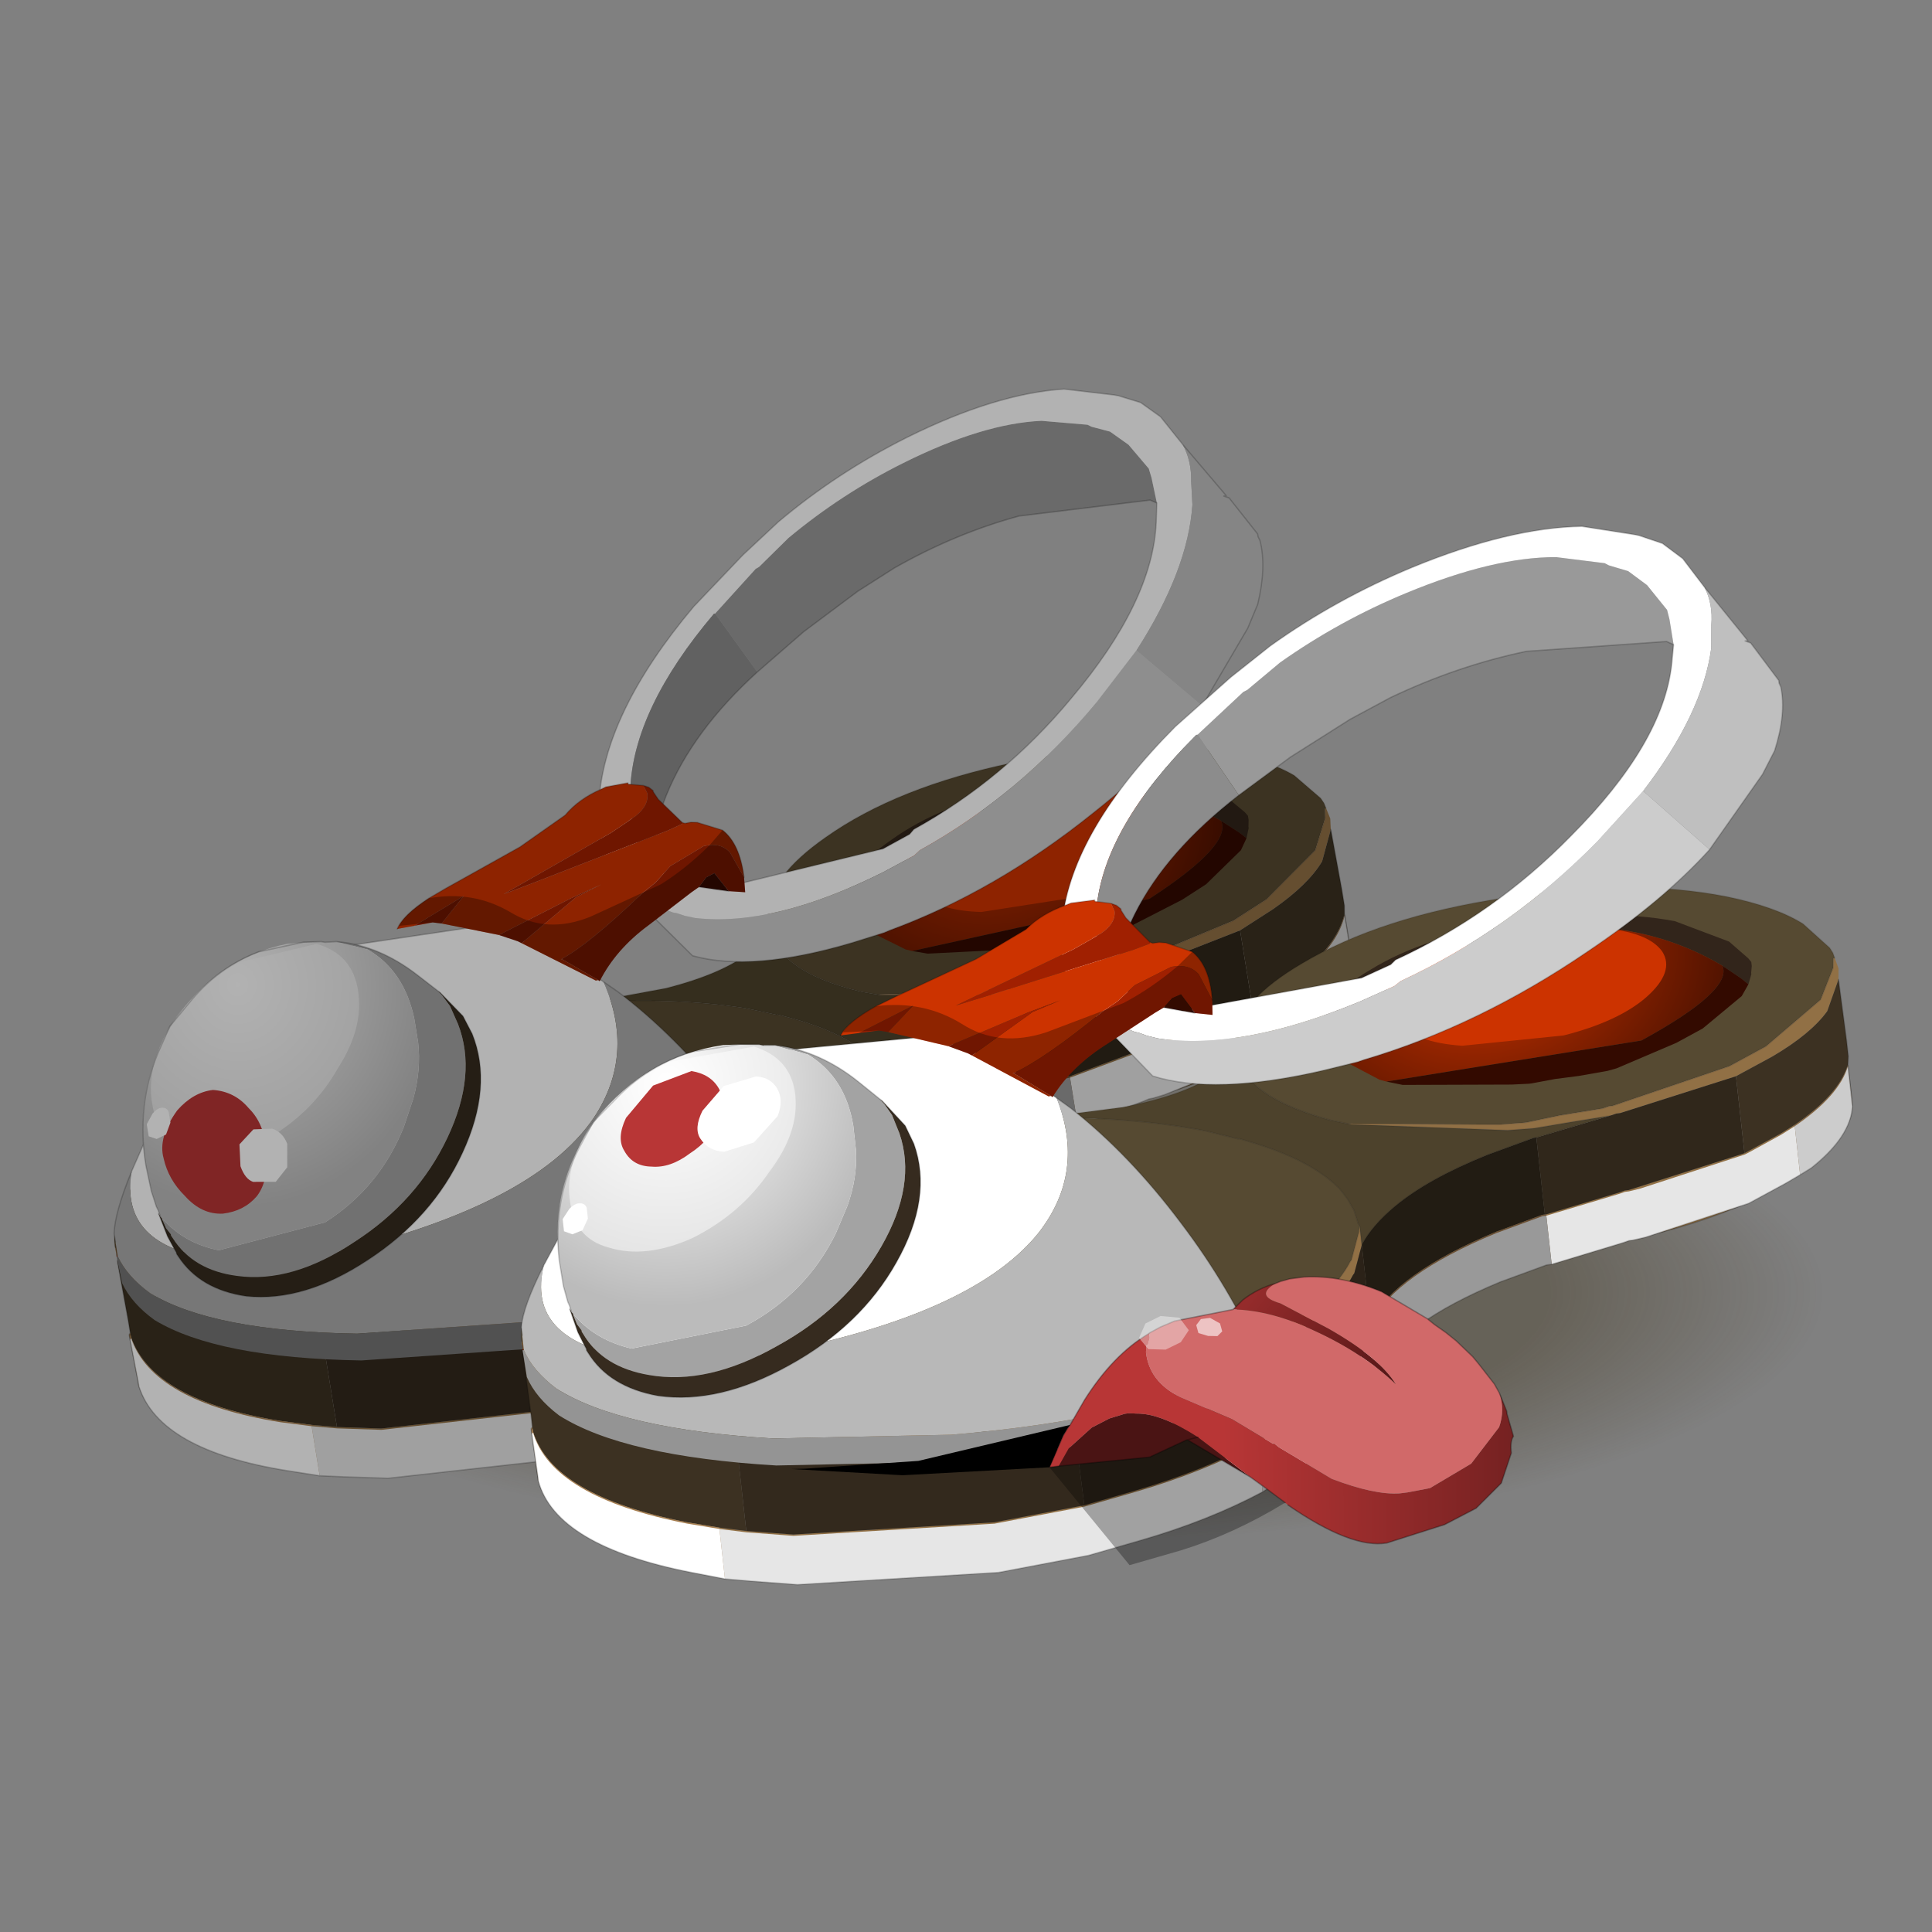 <?xml version="1.0" encoding="UTF-8" standalone="no"?>
<svg xmlns:xlink="http://www.w3.org/1999/xlink" height="440.0px" width="440.0px" xmlns="http://www.w3.org/2000/svg">
  <rect width="100%" height="100%" fill="#808080" stroke="none"/>
  <g transform="matrix(10.0, 0.0, 0.0, 10.0, 0.0, 0.0)">
    <use height="44.0" transform="matrix(1.0, 0.0, 0.0, 1.0, 0.0, 0.0)" width="44.0" xlink:href="#shape0"/>
    <use height="30.0" transform="matrix(-0.647, 0.0, 0.0, -0.468, 42.4, 36.453)" width="60.0" xlink:href="#sprite0"/>
    <use height="35.5" transform="matrix(0.557, -0.103, 0.099, 0.61, 0.166, 13.28)" width="51.0" xlink:href="#sprite1"/>
    <use height="36.25" transform="matrix(0.598, -0.077, 0.068, 0.615, 10.191, 15.284)" width="51.0" xlink:href="#sprite2"/>
  </g>
  <defs>
    <g id="shape0" transform="matrix(1.0, 0.0, 0.0, 1.0, 0.0, 0.0)">
      <path d="M44.0 44.0 L0.0 44.0 0.0 0.0 44.0 0.0 44.0 44.0" fill="#43adca" fill-opacity="0.0" fill-rule="evenodd" stroke="none"/>
    </g>
    <g id="sprite0" transform="matrix(1.0, 0.0, 0.0, 1.0, 0.0, -0.1)">
      <use height="30.0" transform="matrix(1.0, 0.0, 0.0, 1.0, 0.0, 0.1)" width="60.0" xlink:href="#shape1"/>
    </g>
    <g id="shape1" transform="matrix(1.0, 0.0, 0.0, 1.0, 0.0, -0.1)">
      <path d="M60.0 15.1 Q60.0 21.25 51.2 25.65 42.45 30.05 30.0 30.1 17.55 30.05 8.8 25.65 0.0 21.25 0.0 15.1 0.0 8.9 8.8 4.45 17.55 0.05 30.0 0.1 42.45 0.05 51.2 4.45 60.0 8.9 60.0 15.1" fill="url(#gradient0)" fill-rule="evenodd" stroke="none"/>
    </g>
    <radialGradient cx="0" cy="0" gradientTransform="matrix(0.0, -0.015, 0.035, 0.0, 30.0, 15.1)" gradientUnits="userSpaceOnUse" id="gradient0" r="819.2" spreadMethod="pad">
      <stop offset="0.0" stop-color="#372a0e" stop-opacity="0.349"/>
      <stop offset="0.663" stop-color="#372a0e" stop-opacity="0.349"/>
      <stop offset="1.0" stop-color="#382a0e" stop-opacity="0.0"/>
    </radialGradient>
    <g id="sprite1" transform="matrix(1.0, 0.0, 0.0, 1.0, 25.5, 17.85)">
      <use height="35.5" transform="matrix(1.0, 0.0, 0.0, 1.0, -25.5, -17.85)" width="51.0" xlink:href="#shape2"/>
    </g>
    <g id="shape2" transform="matrix(1.0, 0.0, 0.0, 1.0, 25.5, 17.85)">
      <path d="M2.5 -0.3 L2.55 -0.75 Q2.85 -2.1 5.35 -3.15 8.5 -4.5 13.25 -4.6 18.05 -4.75 21.6 -3.6 23.4 -3.0 24.35 -2.25 L25.25 -1.25 25.35 -1.05 25.4 -0.85 25.35 -0.85 25.3 -0.5 24.7 0.6 22.45 2.05 21.0 2.6 16.45 3.5 16.3 3.5 16.05 3.55 14.45 3.6 13.15 3.7 13.05 3.7 12.1 3.65 6.4 2.9 5.8 2.7 Q4.05 2.0 3.25 1.2 L3.15 1.1 3.0 0.9 2.5 -0.05 2.5 -0.3 M-25.5 6.95 L-25.5 6.9 Q-25.4 4.8 -21.55 3.1 L-21.15 2.95 Q-16.9 1.25 -10.55 1.1 L-7.35 1.1 -7.25 1.1 -5.15 1.25 Q-1.8 1.6 1.05 2.5 L2.25 2.95 2.3 2.95 2.65 3.1 Q4.9 4.05 5.85 5.25 L6.1 5.65 6.3 6.1 6.4 6.6 6.45 6.7 6.4 6.9 6.0 7.9 5.95 7.95 Q5.05 9.25 2.4 10.4 -0.75 11.75 -5.15 12.25 L-8.55 12.45 -17.9 11.6 -20.15 11.0 Q-24.05 9.75 -25.1 8.0 L-25.4 7.25 -25.5 6.95" fill="#3c3322" fill-rule="evenodd" stroke="none"/>
      <path d="M6.4 2.9 L12.1 3.65 13.05 3.7 13.15 3.7 14.45 3.6 16.05 3.55 16.3 3.5 16.45 3.5 21.0 2.6 22.45 2.05 24.7 0.6 25.3 -0.5 25.35 -0.85 25.4 -0.85 25.45 -0.65 25.5 -0.45 25.45 -0.05 24.9 1.05 Q24.2 1.8 22.65 2.45 L21.2 3.0 16.7 3.8 16.55 3.8 16.3 3.85 14.75 3.9 13.45 3.95 13.35 3.95 12.4 3.9 6.55 2.95 6.4 2.9 M23.2 6.85 L22.6 7.1 21.15 7.65 Q19.15 8.25 16.65 8.45 L16.5 8.45 16.25 8.5 13.5 8.95 13.5 7.15 16.3 6.7 16.55 6.65 16.7 6.65 21.2 5.85 22.65 5.3 23.2 5.05 23.2 6.85 M1.7 15.9 Q-0.45 16.7 -3.1 17.1 L-5.1 17.4 -8.55 17.6 -16.15 17.1 -17.9 16.75 -18.85 16.55 -18.85 14.7 -17.85 14.95 -16.1 15.3 -8.5 15.8 -5.05 15.6 -3.05 15.3 Q-0.45 14.9 1.7 14.1 L1.7 15.9 M-25.45 7.45 L-25.45 7.3 -25.5 7.1 -25.5 6.95 -25.4 7.25 -25.1 8.0 Q-24.05 9.75 -20.15 11.0 L-17.9 11.6 -8.55 12.45 -5.15 12.25 Q-0.75 11.75 2.4 10.4 5.05 9.25 5.95 7.95 L6.0 7.9 6.4 6.9 6.45 6.7 6.45 7.4 6.05 8.4 6.0 8.45 Q5.1 9.75 2.45 10.9 -0.7 12.25 -5.1 12.75 L-8.5 12.95 -17.85 12.1 -20.05 11.5 Q-24.0 10.25 -25.05 8.5 L-25.45 7.45" fill="#654e30" fill-rule="evenodd" stroke="none"/>
      <path d="M25.45 3.1 L25.45 4.6 Q25.25 5.85 23.2 6.85 L23.2 5.05 Q25.0 4.15 25.45 3.1 M6.45 11.95 L6.35 12.55 6.0 13.1 Q5.1 14.4 2.45 15.55 L1.7 15.9 1.7 14.1 2.5 13.75 Q5.15 12.6 6.05 11.3 L6.4 10.6 6.45 10.4 6.45 11.95" fill="#5c462c" fill-rule="evenodd" stroke="none"/>
      <path d="M21.2 3.0 L21.2 5.85 16.7 6.65 16.55 6.65 16.3 6.7 13.5 7.15 13.45 7.15 13.45 4.3 16.3 3.85 16.55 3.8 16.7 3.8 21.2 3.0" fill="#211b12" fill-rule="evenodd" stroke="none"/>
      <path d="M-25.45 10.15 L-25.45 10.0 -25.45 9.7 -25.5 7.45 -25.45 7.45 -25.05 8.5 Q-24.0 10.25 -20.05 11.5 L-17.85 12.1 -17.85 14.95 -18.85 14.7 -20.05 14.35 Q-25.0 12.75 -25.45 10.3 L-25.45 10.2 -25.45 10.15" fill="#292217" fill-rule="evenodd" stroke="none"/>
      <path d="M-18.85 16.55 L-20.1 16.15 Q-25.05 14.55 -25.45 12.1 L-25.45 11.95 -25.5 10.2 -25.45 10.15 -25.45 10.2 -25.45 10.3 Q-25.0 12.75 -20.05 14.35 L-18.85 14.7 -18.85 16.55" fill="#745837" fill-rule="evenodd" stroke="none"/>
      <path d="M2.5 -0.3 L2.5 -0.05 3.0 0.9 3.15 1.1 3.25 1.2 Q4.05 2.0 5.8 2.7 L6.4 2.9 6.55 2.95 12.4 3.9 13.35 3.95 13.45 3.95 14.75 3.9 16.3 3.85 13.45 4.3 13.35 4.3 11.55 4.7 Q9.2 5.3 7.85 6.15 6.9 6.75 6.45 7.4 L6.45 6.7 6.4 6.6 6.3 6.1 6.1 5.65 5.85 5.25 Q4.9 4.05 2.65 3.1 L2.3 2.95 2.25 2.95 1.05 2.5 Q-1.8 1.6 -5.15 1.25 L-2.2 1.25 -1.95 1.25 Q0.4 1.1 1.6 0.5 L2.2 0.1 2.25 0.05 2.5 -0.3" fill="#352e1e" fill-rule="evenodd" stroke="none"/>
      <path d="M6.45 7.4 Q6.9 6.75 7.85 6.15 9.2 5.3 11.55 4.7 L13.35 4.3 13.45 4.3 13.45 7.15 13.35 7.15 11.55 7.55 Q7.6 8.6 6.45 10.25 L6.45 7.4" fill="#17130d" fill-rule="evenodd" stroke="none"/>
      <path d="M13.5 8.95 L13.4 8.95 13.3 8.95 11.5 9.35 Q7.55 10.4 6.45 12.05 L6.45 11.95 6.45 10.4 6.45 10.25 Q7.6 8.6 11.55 7.55 L13.35 7.15 13.45 7.15 13.5 7.15 13.5 8.95" fill="#4a3723" fill-rule="evenodd" stroke="none"/>
      <path d="M6.45 10.25 L6.45 10.4 6.4 10.6 6.05 11.3 Q5.15 12.6 2.5 13.75 L1.7 14.1 Q-0.45 14.9 -3.05 15.3 L-5.05 15.6 -5.1 12.75 Q-0.7 12.25 2.45 10.9 5.1 9.75 6.0 8.45 L6.05 8.4 6.45 7.4 6.45 10.25" fill="#1e1710" fill-rule="evenodd" stroke="none"/>
      <path d="M-17.85 12.1 L-8.5 12.95 -5.1 12.75 -5.05 15.6 -8.5 15.8 -16.1 15.3 -17.85 14.95 -17.85 12.1" fill="#231c14" fill-rule="evenodd" stroke="none"/>
      <path d="M25.45 -0.05 L25.5 2.2 25.5 2.8 25.45 3.1 Q25.0 4.15 23.2 5.05 L22.65 5.3 21.2 5.85 21.2 3.0 22.65 2.45 Q24.2 1.8 24.9 1.05 L25.45 -0.05" fill="url(#gradient1)" fill-rule="evenodd" stroke="none"/>
      <path d="M25.45 -0.05 L25.5 2.2 25.5 2.8 25.45 3.1 25.45 4.6 Q25.25 5.85 23.2 6.85 L22.6 7.1 21.15 7.65 Q19.15 8.25 16.65 8.45 L16.5 8.45 16.25 8.5 13.5 8.95 13.4 8.95 13.3 8.95 11.5 9.35 Q7.55 10.4 6.45 12.05 L6.45 11.95 6.35 12.55 6.0 13.1 Q5.1 14.4 2.45 15.55 L1.7 15.9 Q-0.45 16.7 -3.1 17.1 L-5.1 17.4 -8.55 17.6 -16.15 17.1 -17.9 16.75 -18.85 16.55 -20.1 16.15 Q-25.05 14.55 -25.45 12.1 L-25.45 11.95 -25.5 10.2 -25.45 10.15 -25.45 10.0 -25.45 9.7 -25.5 7.45 -25.45 7.45" fill="none" stroke="#000000" stroke-linecap="round" stroke-linejoin="round" stroke-opacity="0.2" stroke-width="0.05"/>
      <path d="M25.4 -0.85 L25.35 -1.05 25.25 -1.25 24.35 -2.25 Q23.4 -3.0 21.6 -3.6 18.05 -4.75 13.25 -4.6 8.5 -4.5 5.35 -3.15 2.85 -2.1 2.55 -0.75 L2.5 -0.3 2.5 -0.05 3.0 0.9 3.15 1.1 3.25 1.2 Q4.05 2.0 5.8 2.7 L6.4 2.9 12.1 3.65 13.05 3.7 13.15 3.7 14.45 3.6 16.05 3.55 16.3 3.5 16.45 3.5 21.0 2.6 22.45 2.05 24.7 0.6 25.3 -0.5 25.35 -0.85 25.4 -0.85 M-25.5 6.95 L-25.5 6.9 Q-25.4 4.8 -21.55 3.1 L-21.15 2.95 Q-16.9 1.25 -10.55 1.1 L-7.35 1.1 -7.25 1.1 -5.15 1.25 -2.2 1.25 -1.95 1.25 Q0.4 1.1 1.6 0.5 L2.2 0.1 2.25 0.05 2.5 -0.3 M6.45 7.4 Q6.9 6.75 7.85 6.15 9.2 5.3 11.55 4.7 L13.35 4.3 13.45 4.3 16.3 3.85 14.75 3.9 13.45 3.95 13.35 3.95 12.4 3.9 6.55 2.95 6.4 2.9 M-5.15 1.25 Q-1.8 1.6 1.05 2.5 L2.25 2.95 2.3 2.95 2.65 3.1 Q4.9 4.05 5.85 5.25 L6.1 5.65 6.3 6.1 6.4 6.6 6.45 6.7 6.45 7.4 M6.45 6.7 L6.4 6.9 6.0 7.9 5.95 7.95 Q5.05 9.25 2.4 10.4 -0.75 11.75 -5.15 12.25 L-8.55 12.45 -17.9 11.6 -20.15 11.0 Q-24.05 9.75 -25.1 8.0 L-25.4 7.25 -25.5 6.95" fill="none" stroke="#000000" stroke-linecap="round" stroke-linejoin="round" stroke-opacity="0.102" stroke-width="0.05"/>
      <path d="M-25.5 7.25 L-25.45 6.75 -25.45 7.3 -25.5 7.25" fill="#483522" fill-rule="evenodd" stroke="none"/>
      <path d="M-15.85 -2.15 L-15.9 -2.15 -15.5 -2.35 -15.8 -2.15 -15.85 -2.15" fill="#847b56" fill-rule="evenodd" stroke="none"/>
      <path d="M-25.5 7.3 L-25.5 7.25 -25.45 7.3 -25.5 7.3" fill="#581200" fill-rule="evenodd" stroke="none"/>
      <path d="M-15.9 -2.15 L-15.85 -2.15 -15.8 -2.15 -15.1 -2.45 -9.05 -2.25 Q-6.6 -1.35 -4.4 0.6 -3.6 3.45 -5.65 5.45 -8.7 8.35 -17.55 8.65 L-21.55 8.05 Q-25.35 6.95 -24.35 4.3 L-23.2 2.7 Q-21.2 0.15 -15.9 -2.15" fill="#b2b2b2" fill-rule="evenodd" stroke="none"/>
      <path d="M-24.35 4.3 Q-25.35 6.95 -21.55 8.05 L-17.55 8.65 Q-8.7 8.35 -5.65 5.45 -3.6 3.45 -4.4 0.6 L-3.9 1.05 Q-1.9 3.0 -0.25 5.75 1.3 8.3 2.2 11.05 L-1.85 12.15 -3.45 12.3 -3.5 12.3 Q-6.3 12.55 -9.75 12.4 L-16.45 11.7 Q-22.15 10.65 -24.4 8.85 -25.2 8.1 -25.45 7.3 L-25.45 6.75 -25.45 6.45 Q-25.3 5.7 -24.35 4.3" fill="#777777" fill-rule="evenodd" stroke="none"/>
      <path d="M-25.45 7.3 Q-25.2 8.1 -24.4 8.85 -22.15 10.65 -16.45 11.7 L-9.75 12.4 Q-6.3 12.55 -3.5 12.3 L-3.45 12.3 -1.85 12.15 2.2 11.05 2.25 11.2 2.25 12.0 -1.85 13.15 -3.45 13.3 -3.5 13.3 Q-6.3 13.55 -9.75 13.4 L-16.45 12.7 Q-22.15 11.65 -24.4 9.85 -25.2 9.1 -25.45 8.3 L-25.5 7.3 -25.45 7.3" fill="#515151" fill-rule="evenodd" stroke="none"/>
      <path d="M-15.9 -2.15 Q-21.2 0.15 -23.2 2.7 L-24.35 4.3 M-4.4 0.6 Q-6.6 -1.35 -9.05 -2.25 L-15.1 -2.45 -15.8 -2.15 -15.85 -2.15 M-15.8 -2.15 L-15.5 -2.35 -15.9 -2.15 M2.2 11.05 Q1.3 8.3 -0.25 5.75 -1.9 3.0 -3.9 1.05 L-4.4 0.6 M-25.45 6.75 L-25.45 6.45 Q-25.3 5.7 -24.35 4.3" fill="none" stroke="#000000" stroke-linecap="round" stroke-linejoin="round" stroke-opacity="0.2" stroke-width="0.05"/>
      <path d="M22.05 -0.3 L21.8 -0.55 21.15 -1.1 Q18.2 -3.3 14.25 -3.3 9.85 -3.3 6.7 -0.55 L6.05 0.1 5.85 -0.4 5.85 -0.55 5.9 -0.9 Q6.1 -1.85 7.9 -2.6 10.15 -3.6 13.55 -3.65 17.0 -3.75 19.55 -2.95 L21.5 -1.95 22.15 -1.25 22.25 -1.1 22.25 -0.95 22.2 -0.7 22.2 -0.65 22.05 -0.3" fill="#221912" fill-rule="evenodd" stroke="none"/>
      <path d="M6.05 0.1 L6.7 -0.55 Q9.85 -3.3 14.25 -3.3 18.2 -3.3 21.15 -1.1 21.45 -0.15 17.8 1.25 L8.05 1.55 7.8 1.45 6.4 0.5 6.3 0.45 6.2 0.3 6.1 0.15 6.05 0.1" fill="url(#gradient2)" fill-rule="evenodd" stroke="none"/>
      <path d="M21.15 -1.1 L21.8 -0.55 22.05 -0.3 21.9 -0.1 21.75 0.1 20.15 1.1 19.1 1.5 16.75 2.15 16.4 2.2 15.3 2.25 14.4 2.25 13.5 2.3 13.4 2.3 12.75 2.25 8.65 1.75 8.2 1.6 8.05 1.55 17.8 1.25 Q21.45 -0.15 21.15 -1.1" fill="#230600" fill-rule="evenodd" stroke="none"/>
      <path d="M18.15 -0.3 Q17.0 0.45 14.9 0.7 L11.05 0.6 Q9.25 0.25 8.8 -0.55 8.4 -1.35 9.55 -2.15 10.75 -2.9 12.85 -3.15 L16.7 -3.05 Q18.5 -2.7 18.95 -1.9 19.35 -1.1 18.15 -0.3" fill="#8e2300" fill-rule="evenodd" stroke="none"/>
      <path d="M13.5 7.2 L16.3 6.75 16.55 6.7 16.7 6.7 17.15 6.65 21.2 5.9 21.35 5.85 22.65 5.35 23.2 5.1 23.2 6.9 22.6 7.15 21.15 7.7 17.15 8.45 16.65 8.5 16.5 8.5 16.25 8.55 13.5 9.0 13.5 7.2 M1.7 15.95 Q-0.45 16.75 -3.1 17.15 L-5.1 17.45 -8.55 17.65 -16.15 17.15 -17.9 16.8 -18.85 16.6 -18.85 14.75 -17.85 15.0 -16.1 15.35 -8.5 15.85 -5.05 15.65 -3.05 15.35 Q-0.45 14.95 1.7 14.15 L1.7 15.95" fill="#a0a0a0" fill-rule="evenodd" stroke="none"/>
      <path d="M23.2 5.1 Q25.0 4.2 25.45 3.15 L25.45 4.65 Q25.25 5.75 23.65 6.7 L23.2 6.9 23.2 5.1 M6.45 12.0 L6.35 12.6 6.0 13.15 Q5.1 14.45 2.45 15.6 L1.7 15.95 1.7 14.15 2.5 13.8 Q5.15 12.65 6.05 11.35 L6.4 10.65 6.45 10.45 6.45 12.0" fill="#8e8e8e" fill-rule="evenodd" stroke="none"/>
      <path d="M-25.5 10.4 L-25.5 10.25 -25.45 10.2 -25.45 10.25 -25.45 10.35 -25.5 10.4" fill="#745837" fill-rule="evenodd" stroke="none"/>
      <path d="M-18.85 16.6 L-20.1 16.2 Q-25.05 14.6 -25.45 12.15 L-25.45 12.0 -25.5 10.4 -25.45 10.35 Q-25.0 12.8 -20.05 14.4 L-18.85 14.75 -18.85 16.6" fill="#b2b2b2" fill-rule="evenodd" stroke="none"/>
      <path d="M13.5 9.0 L13.4 9.0 13.3 9.0 11.5 9.4 Q7.55 10.45 6.45 12.1 L6.45 12.0 6.45 10.45 6.45 10.3 Q7.6 8.65 11.55 7.6 L13.35 7.2 13.45 7.2 13.5 7.2 13.5 9.0" fill="#6a6a6a" fill-rule="evenodd" stroke="none"/>
      <path d="M25.45 3.15 L25.45 4.65 Q25.25 5.75 23.65 6.7 L23.2 6.9 22.6 7.15 21.15 7.7 17.15 8.45 16.65 8.5 16.5 8.5 16.25 8.55 13.5 9.0 13.4 9.0 13.3 9.0 11.5 9.4 Q7.55 10.45 6.45 12.1 L6.45 12.0 6.35 12.6 6.0 13.15 Q5.1 14.45 2.45 15.6 L1.7 15.95 Q-0.45 16.75 -3.1 17.15 L-5.1 17.45 -8.55 17.65 -16.15 17.15 -17.9 16.8 -18.85 16.6 -20.1 16.2 Q-25.05 14.6 -25.45 12.15 L-25.45 12.0 -25.5 10.4 -25.5 10.25 -25.45 10.2" fill="none" stroke="#000000" stroke-linecap="round" stroke-linejoin="round" stroke-opacity="0.2" stroke-width="0.05"/>
      <path d="M-14.75 -2.65 Q-13.1 -2.25 -11.75 -0.9 L-11.6 -0.75 -11.05 -0.2 -10.9 0.0 -10.65 0.45 -10.45 1.15 Q-10.0 3.1 -11.6 5.2 -13.2 7.3 -15.95 8.35 -18.7 9.45 -20.85 8.8 -22.55 8.3 -23.15 7.0 L-23.2 6.9 -23.2 6.85 -23.35 6.6 -23.45 6.25 -23.35 6.35 Q-22.65 7.3 -21.4 7.75 L-17.0 7.45 Q-14.6 6.55 -13.25 4.5 L-12.7 3.55 Q-12.2 2.55 -12.15 1.55 L-12.15 0.65 Q-12.25 -1.15 -13.55 -2.15 L-14.75 -2.65" fill="#717171" fill-rule="evenodd" stroke="none"/>
      <path d="M-11.05 -0.2 L-10.95 -0.1 -10.2 0.9 -9.95 1.6 Q-9.45 3.65 -11.1 5.85 -12.7 8.0 -15.55 9.1 -18.35 10.2 -20.6 9.6 -22.4 9.05 -23.05 7.7 L-23.1 7.6 -23.1 7.55 -23.2 7.3 -23.35 6.9 -23.55 6.05 -23.55 6.0 -23.5 6.15 -23.45 6.2 -23.45 6.25 -23.35 6.6 -23.2 6.85 -23.2 6.9 -23.15 7.0 Q-22.55 8.3 -20.85 8.8 -18.7 9.45 -15.95 8.35 -13.2 7.3 -11.6 5.2 -10.0 3.1 -10.45 1.15 L-10.65 0.45 -10.9 0.0 -11.05 -0.2" fill="#251e15" fill-rule="evenodd" stroke="none"/>
      <path d="M-23.5 6.15 L-23.55 5.9 -23.6 5.75 -23.7 5.15 -23.75 4.2 Q-23.8 1.3 -21.75 -0.8 -19.65 -2.85 -16.7 -2.9 L-16.15 -2.85 -15.35 -2.75 -15.2 -2.7 -15.15 -2.7 -14.75 -2.65 -13.55 -2.15 Q-12.25 -1.15 -12.15 0.65 L-12.15 1.55 Q-12.2 2.55 -12.7 3.55 L-13.25 4.5 Q-14.6 6.55 -17.0 7.45 L-21.4 7.75 Q-22.65 7.3 -23.35 6.35 L-23.45 6.25 -23.45 6.2 -23.5 6.15" fill="url(#gradient3)" fill-rule="evenodd" stroke="none"/>
      <path d="M-15.55 -2.7 Q-14.2 -2.1 -14.2 -0.75 -14.2 0.65 -15.5 1.95 -16.75 3.35 -18.65 4.0 -20.5 4.55 -21.85 3.95 -23.1 3.45 -23.1 2.05 -23.15 0.7 -21.9 -0.7 -20.55 -2.0 -18.7 -2.55 L-15.55 -2.7" fill="#b2b2b2" fill-opacity="0.502" fill-rule="evenodd" stroke="none"/>
      <path d="M-22.15 2.4 Q-21.4 1.85 -20.6 1.9 -19.75 2.1 -19.3 2.8 -18.75 3.5 -18.9 4.5 -18.95 5.55 -19.55 6.05 -20.15 6.5 -21.0 6.45 -21.85 6.35 -22.4 5.55 -22.95 4.85 -23.0 4.05 -23.1 3.25 -22.15 2.4" fill="#802525" fill-rule="evenodd" stroke="none"/>
      <path d="M-22.5 2.8 L-22.75 3.2 -23.15 3.3 -23.45 3.15 -23.45 2.7 -23.15 2.35 Q-22.95 2.2 -22.8 2.2 -22.55 2.2 -22.5 2.4 L-22.5 2.8" fill="#b2b2b2" fill-rule="evenodd" stroke="none"/>
      <path d="M-15.35 -2.75 L-15.2 -2.7 -14.75 -2.65 Q-13.1 -2.25 -11.75 -0.9 L-11.6 -0.75 -11.05 -0.2 -10.95 -0.1 -10.2 0.9 -9.95 1.6 Q-9.45 3.65 -11.1 5.85 -12.7 8.0 -15.55 9.1 -18.35 10.2 -20.6 9.6 -22.4 9.05 -23.05 7.7 L-23.1 7.6 -23.1 7.55 -23.2 7.3 -23.35 6.9 -23.55 6.05 -23.55 6.0 -23.5 6.15 -23.55 5.9 -23.6 5.75 -23.7 5.15 -23.75 4.2 Q-23.75 1.95 -22.55 0.2 L-21.9 -0.7 -21.0 -1.4 Q-19.65 -2.5 -17.9 -2.8 L-16.05 -2.85 -15.35 -2.75 Z" fill="none" stroke="#000000" stroke-linecap="round" stroke-linejoin="round" stroke-opacity="0.2" stroke-width="0.05"/>
      <path d="M-18.15 5.2 L-18.7 5.65 -19.6 5.5 Q-19.9 5.35 -20.0 4.85 L-19.9 4.05 -19.25 3.6 -18.5 3.7 Q-18.1 3.9 -18.0 4.35 L-18.15 5.2" fill="#b2b2b2" fill-rule="evenodd" stroke="none"/>
      <path d="M0.1 9.35 L0.45 9.35 0.8 9.6 0.85 9.9 0.65 10.05 0.3 10.0 -0.05 9.85 -0.1 9.55 0.1 9.35" fill="#b2b2b2" fill-opacity="0.6" fill-rule="evenodd" stroke="none"/>
      <path d="M-2.0 9.25 L-1.4 9.05 -0.7 9.2 -0.4 9.7 -0.75 10.1 -1.35 10.3 -2.0 10.2 -2.3 9.75 -2.0 9.25" fill="#b2b2b2" fill-opacity="0.4" fill-rule="evenodd" stroke="none"/>
      <path d="M21.15 -5.4 Q19.2 -3.75 16.15 -2.25 11.75 -0.05 7.3 0.65 L7.05 0.7 5.7 0.85 Q1.55 1.25 -0.7 0.25 L-2.85 -2.5 -2.85 -2.55 -2.1 -1.95 -1.2 -1.45 -1.05 -1.4 -0.75 -1.25 -0.35 -1.1 Q2.7 -0.25 7.4 -1.5 L8.75 -1.9 9.0 -2.05 Q13.35 -3.4 17.0 -6.25 L18.9 -7.85 21.15 -5.4" fill="#8e8e8e" fill-rule="evenodd" stroke="none"/>
      <path d="M2.4 -12.0 L4.3 -13.35 4.45 -13.4 5.8 -14.25 Q8.2 -15.5 10.85 -16.2 14.25 -17.1 16.6 -16.8 L18.4 -16.35 18.55 -16.25 19.25 -15.95 19.9 -15.35 20.55 -14.35 20.6 -14.0 20.65 -13.05 20.4 -13.2 15.1 -13.5 Q12.45 -13.3 9.8 -12.45 L8.2 -11.85 5.8 -10.75 3.7 -9.6 2.4 -12.0" fill="#6a6a6a" fill-rule="evenodd" stroke="none"/>
      <path d="M-2.85 -2.55 L-2.85 -2.5 -2.9 -2.55 Q-3.95 -3.8 -3.45 -5.85 -2.7 -9.1 1.6 -12.4 L3.75 -13.85 3.9 -13.95 5.5 -14.9 Q8.15 -16.3 11.15 -17.1 14.95 -18.1 17.7 -17.8 L19.65 -17.25 19.8 -17.2 20.65 -16.8 21.35 -16.15 22.05 -15.0 Q22.3 -14.35 22.15 -13.6 L22.05 -12.75 Q21.45 -10.4 18.9 -7.85 L17.0 -6.25 Q13.35 -3.4 9.0 -2.05 L8.75 -1.9 7.4 -1.5 Q2.7 -0.25 -0.35 -1.1 L-0.75 -1.25 -1.05 -1.4 -1.2 -1.45 -2.1 -1.95 -2.85 -2.55 M20.65 -13.05 L20.6 -14.0 20.55 -14.35 19.9 -15.35 19.25 -15.95 18.55 -16.25 18.4 -16.35 16.6 -16.8 Q14.25 -17.1 10.85 -16.2 8.2 -15.5 5.8 -14.25 L4.45 -13.4 4.3 -13.35 2.4 -12.0 2.35 -12.0 Q-1.45 -9.1 -2.1 -6.2 L-2.25 -4.7 Q-2.15 -3.9 -1.65 -3.25 -1.0 -2.65 0.0 -2.25 L0.3 -2.15 0.7 -2.0 7.55 -2.35 8.7 -2.7 8.9 -2.85 Q12.8 -4.05 16.0 -6.55 19.85 -9.5 20.5 -12.35 L20.65 -13.05" fill="#b2b2b2" fill-rule="evenodd" stroke="none"/>
      <path d="M22.05 -15.0 L23.45 -12.85 23.35 -12.85 23.55 -12.75 24.45 -11.25 24.45 -11.15 24.5 -11.0 Q24.6 -10.0 24.0 -8.7 L23.45 -7.9 21.15 -5.4 18.9 -7.85 Q21.45 -10.4 22.05 -12.75 L22.15 -13.6 Q22.3 -14.35 22.05 -15.0" fill="#858585" fill-rule="evenodd" stroke="none"/>
      <path d="M-1.65 -3.25 Q-2.15 -3.9 -2.25 -4.7 L-2.1 -6.2 Q-1.45 -9.1 2.35 -12.0 L2.4 -12.0 3.7 -9.6 Q0.75 -7.9 -0.7 -5.75 -1.6 -4.4 -1.65 -3.25" fill="#616161" fill-rule="evenodd" stroke="none"/>
      <path d="M-2.85 -2.55 L-2.85 -2.5 -2.9 -2.55 Q-3.95 -3.8 -3.45 -5.85 -2.7 -9.1 1.6 -12.4 L3.75 -13.85 3.9 -13.95 5.5 -14.9 Q8.15 -16.3 11.15 -17.1 14.95 -18.1 17.7 -17.8 L19.65 -17.25 19.8 -17.2 20.65 -16.8 21.35 -16.15 22.05 -15.0 23.45 -12.85 23.35 -12.85 23.55 -12.75 24.45 -11.25 24.45 -11.15 24.5 -11.0 Q24.6 -10.0 24.0 -8.7 L23.45 -7.9 21.15 -5.4 Q19.2 -3.75 16.15 -2.25 11.75 -0.05 7.3 0.65 L7.05 0.7 5.7 0.85 Q1.55 1.25 -0.7 0.25 L-2.85 -2.5 -2.85 -2.55 M20.65 -13.05 L20.5 -12.35 Q19.85 -9.5 16.0 -6.55 12.8 -4.05 8.9 -2.85 L8.7 -2.7 7.55 -2.35 0.7 -2.0 0.3 -2.15 0.0 -2.25 Q-1.0 -2.65 -1.65 -3.25 M3.7 -9.6 L5.8 -10.75 8.2 -11.85 9.8 -12.45 Q12.45 -13.3 15.1 -13.5 L20.4 -13.2 20.65 -13.05 M3.7 -9.6 Q0.75 -7.9 -0.7 -5.75 -1.6 -4.4 -1.65 -3.25" fill="none" stroke="#000000" stroke-linecap="round" stroke-linejoin="round" stroke-opacity="0.2" stroke-width="0.05"/>
      <path d="M-10.45 -2.6 L-10.8 -2.7 -11.55 -2.7 -9.4 -3.45 -10.45 -2.6 M-1.55 -6.25 L-1.35 -6.15 -1.2 -6.0 -1.2 -5.95 -1.1 -5.75 -1.05 -5.65 -0.25 -4.65 -0.25 -4.6 -0.9 -4.45 -6.6 -3.45 -7.8 -3.25 -3.15 -4.75 -2.15 -5.15 Q-2.7 -4.95 -2.05 -5.2 -1.45 -5.5 -1.45 -5.95 L-1.55 -6.25 M1.85 -2.25 L1.8 -1.7 1.15 -1.85 0.7 -2.6 0.35 -2.5 0.0 -2.2 -0.35 -2.05 -2.25 -1.15 Q-3.7 -0.5 -4.55 0.55 L-4.6 0.5 -5.9 -0.5 -5.95 -0.5 Q-4.75 -0.85 -2.3 -2.35 L-1.7 -2.65 -1.0 -3.15 0.45 -3.65 0.7 -3.65 Q1.2 -3.6 1.45 -3.25 L1.85 -2.25 M-7.4 -1.35 L-7.55 -1.45 -8.25 -1.8 -5.15 -2.65 -3.85 -2.95 -4.95 -2.65 -7.4 -1.35" fill="#6f1600" fill-rule="evenodd" stroke="none"/>
      <path d="M-10.45 -2.6 L-9.4 -3.45 -11.55 -2.7 -12.25 -2.7 Q-11.95 -3.15 -10.8 -3.6 L-10.05 -3.85 -6.85 -4.85 -4.85 -5.7 Q-4.2 -6.2 -3.25 -6.4 L-3.05 -6.45 -2.15 -6.45 -2.15 -6.4 -1.55 -6.25 -1.45 -5.95 Q-1.45 -5.5 -2.05 -5.2 -2.7 -4.95 -2.15 -5.15 L-3.15 -4.75 -7.8 -3.25 -6.6 -3.45 -0.9 -4.45 -0.25 -4.6 -0.25 -4.65 -0.15 -4.6 0.1 -4.6 0.35 -4.55 1.3 -4.1 Q1.9 -3.5 1.85 -2.25 L1.45 -3.25 Q1.2 -3.6 0.7 -3.65 L0.45 -3.65 -1.0 -3.15 -1.7 -2.65 -2.3 -2.35 Q-4.75 -0.85 -5.95 -0.5 L-5.9 -0.5 -4.6 0.5 -4.7 0.5 -7.4 -1.35 -4.95 -2.65 -3.85 -2.95 -5.15 -2.65 -8.25 -1.8 -10.45 -2.6" fill="#8e2300" fill-rule="evenodd" stroke="none"/>
      <path d="M1.15 -1.85 L0.0 -2.2 0.35 -2.5 0.7 -2.6 1.15 -1.85" fill="#230600" fill-rule="evenodd" stroke="none"/>
      <path d="M-12.25 -2.7 Q-11.95 -3.15 -10.8 -3.6 L-10.05 -3.85 -6.85 -4.85 -4.85 -5.7 Q-4.2 -6.2 -3.25 -6.4 L-3.05 -6.45 -2.15 -6.45 -2.15 -6.4 -1.55 -6.25 -1.35 -6.15 -1.2 -6.0 -1.2 -5.95 -1.1 -5.75 -1.05 -5.65 -0.25 -4.65 -0.15 -4.6 0.1 -4.6 0.35 -4.55 1.3 -4.1 Q1.9 -3.5 1.85 -2.25 M1.15 -1.85 L0.0 -2.2" fill="none" stroke="#000000" stroke-linecap="round" stroke-linejoin="round" stroke-opacity="0.2" stroke-width="0.05"/>
      <path d="M-8.25 -1.8 L-10.45 -2.6 -10.8 -2.7 -12.15 -2.8 Q-11.85 -3.2 -10.8 -3.6 -9.0 -3.6 -7.65 -2.55 -6.35 -1.5 -4.5 -1.85 L-1.5 -2.55 Q-0.4 -2.95 0.7 -3.65 L1.3 -4.1 Q1.9 -3.5 1.85 -2.25 L1.8 -1.7 1.15 -1.85 0.7 -2.6 0.35 -2.5 0.0 -2.2 -0.35 -2.05 -2.25 -1.15 Q-3.7 -0.5 -4.55 0.55 L-4.6 0.5 -4.7 0.5 -7.4 -1.35 -7.55 -1.45 -8.25 -1.8" fill="#000000" fill-opacity="0.302" fill-rule="evenodd" stroke="none"/>
    </g>
    <linearGradient gradientTransform="matrix(-0.012, 9.0E-4, -5.0E-4, -0.006, 10.7, 7.6)" gradientUnits="userSpaceOnUse" id="gradient1" spreadMethod="pad" x1="-819.2" x2="819.2">
      <stop offset="0.0" stop-color="#292217"/>
      <stop offset="1.0" stop-color="#000000"/>
    </linearGradient>
    <radialGradient cx="0" cy="0" gradientTransform="matrix(0.012, 0.0, 0.0, 0.009, 12.2, -2.35)" gradientUnits="userSpaceOnUse" id="gradient2" r="819.2" spreadMethod="pad">
      <stop offset="0.0" stop-color="#8e2300"/>
      <stop offset="1.0" stop-color="#330b00"/>
    </radialGradient>
    <radialGradient cx="0" cy="0" gradientTransform="matrix(0.01, -1.0E-4, 1.0E-4, 0.01, -18.95, -1.75)" gradientUnits="userSpaceOnUse" id="gradient3" r="819.2" spreadMethod="pad">
      <stop offset="0.0" stop-color="#b2b2b2"/>
      <stop offset="1.0" stop-color="#828282"/>
    </radialGradient>
    <g id="sprite2" transform="matrix(1.0, 0.0, 0.0, 1.0, 25.5, 17.85)">
      <use height="36.25" transform="matrix(1.0, 0.0, 0.0, 1.0, -25.5, -17.85)" width="51.0" xlink:href="#shape3"/>
    </g>
    <g id="shape3" transform="matrix(1.0, 0.0, 0.0, 1.0, 25.5, 17.85)">
      <path d="M25.4 -0.85 L25.35 -0.85 25.3 -0.5 24.7 0.6 22.45 2.05 21.0 2.6 16.45 3.5 16.3 3.5 16.05 3.55 14.45 3.6 13.15 3.7 13.05 3.7 12.1 3.65 6.4 2.9 5.8 2.7 Q4.05 2.0 3.25 1.2 L3.15 1.1 3.0 0.9 2.5 -0.05 2.5 -0.3 2.55 -0.75 Q2.85 -2.1 5.35 -3.15 8.5 -4.5 13.25 -4.6 18.05 -4.75 21.6 -3.6 23.4 -3.0 24.35 -2.25 L25.25 -1.25 25.35 -1.05 25.4 -0.85 M-25.5 6.95 L-25.5 6.9 Q-25.4 4.8 -21.55 3.1 L-21.15 2.95 Q-16.9 1.25 -10.55 1.1 L-7.35 1.1 -7.25 1.1 -5.15 1.25 Q-1.8 1.6 1.05 2.5 L2.25 2.95 2.3 2.95 2.65 3.1 Q4.9 4.05 5.85 5.25 L6.1 5.65 6.3 6.1 6.4 6.6 6.45 6.7 6.4 6.9 6.0 7.9 5.95 7.95 Q5.05 9.25 2.4 10.4 -0.75 11.75 -5.15 12.25 L-8.55 12.45 -17.9 11.6 -20.15 11.0 Q-24.05 9.75 -25.1 8.0 L-25.4 7.25 -25.5 6.95" fill="#564a32" fill-rule="evenodd" stroke="none"/>
      <path d="M25.4 -0.85 L25.45 -0.65 25.5 -0.45 25.45 -0.05 24.9 1.05 Q24.2 1.8 22.65 2.45 L21.2 3.0 16.7 3.8 16.55 3.8 16.3 3.85 14.75 3.9 13.45 3.95 13.35 3.95 12.4 3.9 6.55 2.95 6.4 2.9 12.1 3.65 13.05 3.7 13.15 3.7 14.45 3.6 16.05 3.55 16.3 3.5 16.45 3.5 21.0 2.6 22.45 2.05 24.7 0.6 25.3 -0.5 25.35 -0.85 25.4 -0.85 M23.2 6.85 L22.6 7.1 21.15 7.65 Q19.15 8.25 16.65 8.45 L16.5 8.45 16.25 8.5 13.5 8.95 13.5 7.15 16.3 6.7 16.55 6.65 16.7 6.65 21.2 5.85 22.65 5.3 23.2 5.05 23.2 6.85 M1.7 15.9 Q-0.45 16.7 -3.1 17.1 L-5.1 17.4 -8.55 17.6 -16.15 17.1 -17.9 16.75 -18.85 16.55 -18.85 14.7 -17.85 14.95 -16.1 15.3 -8.5 15.8 -5.05 15.6 -3.05 15.3 Q-0.45 14.9 1.7 14.1 L1.7 15.9 M-25.45 7.45 L-25.45 7.3 -25.5 7.1 -25.5 6.95 -25.4 7.25 -25.1 8.0 Q-24.05 9.75 -20.15 11.0 L-17.9 11.6 -8.55 12.45 -5.15 12.25 Q-0.75 11.75 2.4 10.4 5.05 9.25 5.95 7.95 L6.0 7.9 6.4 6.9 6.45 6.7 6.45 7.4 6.05 8.4 6.0 8.45 Q5.1 9.75 2.45 10.9 -0.7 12.25 -5.1 12.75 L-8.5 12.95 -17.85 12.1 -20.05 11.5 Q-24.0 10.25 -25.05 8.5 L-25.45 7.45" fill="#917045" fill-rule="evenodd" stroke="none"/>
      <path d="M25.45 3.1 L25.45 4.6 Q25.25 5.85 23.2 6.85 L23.2 5.05 Q25.0 4.15 25.45 3.1 M6.45 11.95 L6.35 12.55 6.0 13.1 Q5.1 14.4 2.45 15.55 L1.7 15.9 1.7 14.1 2.5 13.75 Q5.15 12.6 6.05 11.3 L6.4 10.6 6.45 10.4 6.45 11.95" fill="#85653f" fill-rule="evenodd" stroke="none"/>
      <path d="M16.3 3.85 L16.55 3.8 16.7 3.8 21.2 3.0 21.2 5.85 16.7 6.65 16.55 6.65 16.3 6.7 13.5 7.15 13.45 7.15 13.45 4.3 16.3 3.85" fill="#30271b" fill-rule="evenodd" stroke="none"/>
      <path d="M-25.45 10.15 L-25.45 10.0 -25.45 9.7 -25.5 7.45 -25.45 7.45 -25.05 8.5 Q-24.0 10.25 -20.05 11.5 L-17.85 12.1 -17.85 14.95 -18.85 14.7 -20.05 14.35 Q-25.0 12.75 -25.45 10.3 L-25.45 10.2 -25.45 10.15" fill="#3c3122" fill-rule="evenodd" stroke="none"/>
      <path d="M-18.85 16.55 L-20.1 16.15 Q-25.05 14.55 -25.45 12.1 L-25.45 11.95 -25.5 10.2 -25.45 10.15 -25.45 10.2 -25.45 10.3 Q-25.0 12.75 -20.05 14.35 L-18.85 14.7 -18.85 16.55" fill="#a67e4f" fill-rule="evenodd" stroke="none"/>
      <path d="M6.4 2.9 L6.55 2.95 12.4 3.9 13.35 3.95 13.45 3.95 14.75 3.9 16.3 3.85 13.45 4.3 13.35 4.3 11.55 4.7 Q9.2 5.3 7.85 6.15 6.9 6.75 6.45 7.4 L6.45 6.7 6.4 6.6 6.3 6.1 6.1 5.65 5.85 5.25 Q4.9 4.05 2.65 3.1 L2.3 2.95 2.25 2.95 1.05 2.5 Q-1.8 1.6 -5.15 1.25 L-2.2 1.25 -1.95 1.25 Q0.4 1.1 1.6 0.5 L2.2 0.1 2.25 0.05 2.5 -0.3 2.5 -0.05 3.0 0.9 3.15 1.1 3.25 1.2 Q4.05 2.0 5.8 2.7 L6.4 2.9" fill="#4d422c" fill-rule="evenodd" stroke="none"/>
      <path d="M6.45 7.4 Q6.9 6.75 7.85 6.15 9.2 5.3 11.55 4.7 L13.35 4.3 13.45 4.3 13.45 7.15 13.35 7.15 11.55 7.55 Q7.6 8.6 6.45 10.25 L6.45 7.4" fill="#221c13" fill-rule="evenodd" stroke="none"/>
      <path d="M13.5 8.95 L13.4 8.95 13.3 8.95 11.5 9.35 Q7.55 10.4 6.45 12.05 L6.45 11.95 6.45 10.4 6.45 10.25 Q7.6 8.6 11.55 7.55 L13.35 7.15 13.45 7.15 13.5 7.15 13.5 8.95" fill="#6b5033" fill-rule="evenodd" stroke="none"/>
      <path d="M-5.1 12.75 Q-0.7 12.25 2.45 10.9 5.1 9.75 6.0 8.45 L6.05 8.4 6.45 7.4 6.45 10.25 6.45 10.4 6.4 10.6 6.05 11.3 Q5.15 12.6 2.5 13.75 L1.7 14.1 Q-0.45 14.9 -3.05 15.3 L-5.05 15.6 -5.1 12.75" fill="#2b2218" fill-rule="evenodd" stroke="none"/>
      <path d="M-17.85 14.95 L-17.85 12.1 -8.5 12.95 -5.1 12.75 -5.05 15.6 -8.5 15.8 -16.1 15.3 -17.85 14.95" fill="#33291d" fill-rule="evenodd" stroke="none"/>
      <path d="M21.2 3.0 L22.65 2.45 Q24.2 1.8 24.9 1.05 L25.45 -0.05 25.5 2.2 25.5 2.8 25.45 3.1 Q25.0 4.15 23.2 5.05 L22.65 5.3 21.2 5.85 21.2 3.0" fill="url(#gradient4)" fill-rule="evenodd" stroke="none"/>
      <path d="M25.45 -0.05 L25.5 2.2 25.5 2.8 25.45 3.1 25.45 4.6 Q25.25 5.85 23.2 6.85 L22.6 7.1 21.15 7.65 Q19.15 8.25 16.65 8.45 L16.5 8.45 16.25 8.5 13.5 8.95 13.4 8.95 13.3 8.95 11.5 9.35 Q7.55 10.4 6.45 12.05 L6.45 11.95 6.35 12.55 6.0 13.1 Q5.1 14.4 2.45 15.55 L1.7 15.9 Q-0.45 16.7 -3.1 17.1 L-5.1 17.4 -8.55 17.6 -16.15 17.1 -17.9 16.75 -18.85 16.55 -20.1 16.15 Q-25.05 14.55 -25.45 12.1 L-25.45 11.95 -25.5 10.2 -25.45 10.15 -25.45 10.0 -25.45 9.7 -25.5 7.45 -25.45 7.45" fill="none" stroke="#000000" stroke-linecap="round" stroke-linejoin="round" stroke-opacity="0.2" stroke-width="0.05"/>
      <path d="M25.4 -0.85 L25.35 -0.85 25.3 -0.5 24.7 0.6 22.45 2.05 21.0 2.6 16.45 3.5 16.3 3.5 16.05 3.55 14.45 3.6 13.15 3.7 13.05 3.7 12.1 3.65 6.4 2.9 6.55 2.95 12.4 3.9 13.35 3.95 13.45 3.95 14.75 3.9 16.3 3.85 M-25.5 6.95 L-25.5 6.9 Q-25.4 4.8 -21.55 3.1 L-21.15 2.95 Q-16.9 1.25 -10.55 1.1 L-7.35 1.1 -7.25 1.1 -5.15 1.25 -2.2 1.25 -1.95 1.25 Q0.4 1.1 1.6 0.5 L2.2 0.1 2.25 0.05 2.5 -0.3 2.55 -0.75 Q2.85 -2.1 5.35 -3.15 8.5 -4.5 13.25 -4.6 18.05 -4.75 21.6 -3.6 23.4 -3.0 24.35 -2.25 L25.25 -1.25 25.35 -1.05 25.4 -0.85 M6.45 6.7 L6.4 6.9 6.0 7.9 5.95 7.95 Q5.05 9.25 2.4 10.4 -0.75 11.75 -5.15 12.25 L-8.55 12.45 -17.9 11.6 -20.15 11.0 Q-24.05 9.75 -25.1 8.0 L-25.4 7.25 -25.5 6.95 M6.45 7.4 L6.45 6.7 6.4 6.6 6.3 6.1 6.1 5.65 5.85 5.25 Q4.9 4.05 2.65 3.1 L2.3 2.95 2.25 2.95 1.05 2.5 Q-1.8 1.6 -5.15 1.25 M6.45 7.4 Q6.9 6.75 7.85 6.15 9.2 5.3 11.55 4.7 L13.35 4.3 13.45 4.3 16.3 3.85 M2.5 -0.3 L2.5 -0.05 3.0 0.9 3.15 1.1 3.25 1.2 Q4.05 2.0 5.8 2.7 L6.4 2.9" fill="none" stroke="#000000" stroke-linecap="round" stroke-linejoin="round" stroke-opacity="0.102" stroke-width="0.05"/>
      <path d="M-25.45 6.75 L-25.45 7.3 -25.5 7.25 -25.45 6.75" fill="#674d32" fill-rule="evenodd" stroke="none"/>
      <path d="M-15.8 -2.15 L-15.85 -2.15 -15.9 -2.15 -15.5 -2.35 -15.8 -2.15" fill="#beb07c" fill-rule="evenodd" stroke="none"/>
      <path d="M-25.5 7.3 L-25.5 7.25 -25.45 7.3 -25.5 7.3" fill="#7e1a01" fill-rule="evenodd" stroke="none"/>
      <path d="M-15.85 -2.15 L-15.8 -2.15 -15.1 -2.45 -9.05 -2.25 Q-6.6 -1.35 -4.4 0.6 -3.6 3.45 -5.65 5.45 -8.7 8.35 -17.55 8.65 L-21.55 8.05 Q-25.35 6.95 -24.35 4.3 L-23.2 2.7 Q-21.2 0.15 -15.9 -2.15 L-15.85 -2.15" fill="#ffffff" fill-rule="evenodd" stroke="none"/>
      <path d="M-4.4 0.6 L-3.9 1.05 Q-1.9 3.0 -0.25 5.75 1.3 8.3 2.2 11.05 L-1.85 12.15 -3.45 12.3 -3.5 12.3 Q-6.3 12.55 -9.75 12.4 L-16.45 11.7 Q-22.15 10.65 -24.4 8.85 -25.2 8.1 -25.45 7.3 L-25.45 6.75 -25.45 6.45 Q-25.3 5.7 -24.35 4.3 -25.35 6.95 -21.55 8.05 L-17.55 8.65 Q-8.7 8.35 -5.65 5.45 -3.6 3.45 -4.4 0.6" fill="#b8b8b8" fill-rule="evenodd" stroke="none"/>
      <path d="M-25.45 7.3 Q-25.2 8.1 -24.4 8.85 -22.15 10.65 -16.45 11.7 L-9.75 12.4 Q-6.3 12.55 -3.5 12.3 L-3.45 12.3 -1.85 12.15 2.2 11.05 2.25 11.2 2.25 12.0 -1.85 13.15 -3.45 13.3 -3.5 13.3 Q-6.3 13.55 -9.75 13.4 L-16.45 12.7 Q-22.15 11.65 -24.4 9.85 -25.2 9.1 -25.45 8.3 L-25.5 7.3 -25.45 7.3" fill="#949494" fill-rule="evenodd" stroke="none"/>
      <path d="M-15.85 -2.15 L-15.8 -2.15 -15.5 -2.35 -15.9 -2.15 M-4.4 0.6 Q-6.6 -1.35 -9.05 -2.25 L-15.1 -2.45 -15.8 -2.15 M2.2 11.05 Q1.3 8.3 -0.25 5.75 -1.9 3.0 -3.9 1.05 L-4.4 0.6 M-24.35 4.3 Q-25.3 5.7 -25.45 6.45 L-25.45 6.75 M-24.35 4.3 L-23.2 2.7 Q-21.2 0.15 -15.9 -2.15" fill="none" stroke="#000000" stroke-linecap="round" stroke-linejoin="round" stroke-opacity="0.2" stroke-width="0.05"/>
      <path d="M6.05 0.1 L5.85 -0.4 5.85 -0.55 5.9 -0.9 Q6.1 -1.85 7.9 -2.6 10.15 -3.6 13.55 -3.65 17.0 -3.75 19.55 -2.95 L21.5 -1.95 22.15 -1.25 22.25 -1.1 22.25 -0.95 22.2 -0.7 22.2 -0.65 22.05 -0.3 21.8 -0.55 21.15 -1.1 Q18.2 -3.3 14.25 -3.3 9.85 -3.3 6.7 -0.55 L6.05 0.1" fill="#32251b" fill-rule="evenodd" stroke="none"/>
      <path d="M6.05 0.1 L6.7 -0.55 Q9.85 -3.3 14.25 -3.3 18.2 -3.3 21.15 -1.1 21.45 -0.15 17.8 1.25 L8.05 1.55 7.8 1.45 6.4 0.5 6.3 0.45 6.2 0.3 6.1 0.15 6.05 0.1" fill="url(#gradient5)" fill-rule="evenodd" stroke="none"/>
      <path d="M21.15 -1.1 L21.8 -0.55 22.05 -0.3 21.9 -0.1 21.75 0.1 20.15 1.1 19.1 1.5 16.75 2.15 16.4 2.2 15.3 2.25 14.4 2.25 13.5 2.3 13.4 2.3 12.75 2.25 8.65 1.75 8.2 1.6 8.05 1.55 17.8 1.25 Q21.45 -0.15 21.15 -1.1" fill="#330a00" fill-rule="evenodd" stroke="none"/>
      <path d="M18.15 -0.3 Q17.0 0.45 14.9 0.7 L11.05 0.6 Q9.25 0.25 8.8 -0.55 8.4 -1.35 9.55 -2.15 10.75 -2.9 12.85 -3.15 L16.7 -3.05 Q18.5 -2.7 18.95 -1.9 19.35 -1.1 18.15 -0.3" fill="#cc3300" fill-rule="evenodd" stroke="none"/>
      <path d="M13.5 7.2 L16.3 6.75 16.55 6.7 16.7 6.7 17.15 6.65 21.2 5.9 21.35 5.85 22.65 5.35 23.2 5.1 23.2 6.9 22.6 7.15 21.15 7.7 17.15 8.45 16.65 8.5 16.5 8.5 16.25 8.55 13.5 9.0 13.5 7.2 M1.7 15.95 Q-0.45 16.75 -3.1 17.15 L-5.1 17.45 -8.55 17.65 -16.15 17.15 -17.9 16.8 -18.85 16.6 -18.85 14.75 -17.85 15.0 -16.1 15.35 -8.5 15.85 -5.05 15.65 -3.05 15.35 Q-0.45 14.95 1.7 14.15 L1.7 15.95" fill="#e6e6e6" fill-rule="evenodd" stroke="none"/>
      <path d="M23.2 5.1 Q25.0 4.2 25.45 3.15 L25.45 4.65 Q25.25 5.75 23.65 6.7 L23.2 6.9 23.2 5.1 M6.45 12.0 L6.35 12.6 6.0 13.15 Q5.1 14.45 2.45 15.6 L1.7 15.95 1.7 14.15 2.5 13.8 Q5.15 12.65 6.05 11.35 L6.4 10.65 6.45 10.45 6.45 12.0" fill="#cccccc" fill-rule="evenodd" stroke="none"/>
      <path d="M-25.5 10.4 L-25.5 10.25 -25.45 10.2 -25.45 10.25 -25.45 10.35 -25.5 10.4" fill="#a67e4f" fill-rule="evenodd" stroke="none"/>
      <path d="M-18.85 16.6 L-20.1 16.2 Q-25.05 14.6 -25.45 12.15 L-25.45 12.0 -25.5 10.4 -25.45 10.35 Q-25.0 12.8 -20.05 14.4 L-18.85 14.75 -18.85 16.6" fill="#ffffff" fill-rule="evenodd" stroke="none"/>
      <path d="M13.5 9.0 L13.4 9.0 13.3 9.0 11.5 9.4 Q7.55 10.45 6.45 12.1 L6.45 12.0 6.45 10.45 6.45 10.3 Q7.6 8.65 11.55 7.6 L13.35 7.2 13.45 7.2 13.5 7.2 13.5 9.0" fill="#999999" fill-rule="evenodd" stroke="none"/>
      <path d="M25.45 3.15 L25.45 4.65 Q25.25 5.75 23.65 6.7 L23.2 6.9 22.6 7.15 21.15 7.7 17.15 8.45 16.65 8.5 16.5 8.5 16.25 8.55 13.5 9.0 13.4 9.0 13.3 9.0 11.5 9.4 Q7.55 10.45 6.45 12.1 L6.45 12.0 6.35 12.6 6.0 13.15 Q5.1 14.45 2.45 15.6 L1.7 15.95 Q-0.45 16.75 -3.1 17.15 L-5.1 17.45 -8.55 17.65 -16.15 17.15 -17.9 16.8 -18.85 16.6 -20.1 16.2 Q-25.05 14.6 -25.45 12.15 L-25.45 12.0 -25.5 10.4 -25.5 10.25 -25.45 10.2" fill="none" stroke="#000000" stroke-linecap="round" stroke-linejoin="round" stroke-opacity="0.2" stroke-width="0.05"/>
      <path d="M1.3 15.35 L-0.9 13.7 -0.95 13.7 -2.4 14.15 -5.85 14.05 -5.4 13.45 -4.45 12.8 -3.75 12.55 -3.15 12.45 -3.0 12.45 -2.7 12.5 Q-1.8 12.6 -0.5 13.65 L1.3 15.35 M-0.5 13.65 L-0.95 13.7 -0.5 13.65" fill="#4a1414" fill-rule="evenodd" stroke="none"/>
      <path d="M3.05 8.4 Q2.2 8.75 3.15 9.15 L4.85 10.3 Q6.65 11.6 7.15 12.65 6.05 11.35 4.3 10.3 2.75 9.35 1.35 9.15 L1.75 8.85 Q2.35 8.5 3.05 8.4" fill="url(#gradient6)" fill-rule="evenodd" stroke="none"/>
      <path d="M-1.85 9.6 L-1.9 9.65 -1.9 9.8 -2.0 10.05 -2.05 10.05 -2.1 10.3 Q-2.1 11.4 -1.0 12.1 L0.85 13.15 2.3 14.25 2.3 14.2 2.5 14.4 4.35 15.8 Q5.9 16.6 6.85 16.65 L6.95 16.65 7.15 16.65 8.0 16.6 9.65 15.9 10.85 14.7 Q11.15 14.1 11.0 13.45 L11.2 14.15 11.2 14.25 11.35 15.1 Q11.2 15.25 11.2 15.7 L10.7 16.75 9.65 17.55 8.4 18.0 6.15 18.4 Q4.8 18.45 2.6 16.55 L2.5 16.45 1.8 15.8 1.3 15.35 -0.5 13.65 Q-1.8 12.6 -2.7 12.5 L-3.0 12.45 -3.15 12.45 -3.75 12.55 -4.45 12.8 -5.4 13.45 -5.85 14.05 -5.9 14.05 -6.2 14.05 -5.55 12.95 -5.35 12.7 -5.25 12.6 -4.6 11.75 Q-3.35 10.25 -1.95 9.65 L-1.85 9.6" fill="url(#gradient7)" fill-rule="evenodd" stroke="none"/>
      <path d="M3.05 8.4 L3.25 8.35 3.6 8.3 4.15 8.3 Q5.55 8.4 7.0 9.2 L7.2 9.35 8.6 10.4 8.75 10.55 8.85 10.65 9.25 11.0 9.55 11.3 9.6 11.35 10.15 12.0 10.35 12.3 10.85 13.1 11.0 13.45 Q11.15 14.1 10.85 14.7 L9.65 15.9 8.0 16.6 7.15 16.65 6.95 16.65 6.85 16.65 Q5.9 16.6 4.35 15.8 L2.5 14.4 2.3 14.2 2.3 14.25 0.85 13.15 -1.0 12.1 Q-2.1 11.4 -2.1 10.3 L-2.05 10.05 -2.0 10.05 -1.9 9.8 -1.9 9.65 -1.85 9.6 -1.45 9.45 -0.9 9.3 1.35 9.15 Q2.75 9.35 4.3 10.3 6.05 11.35 7.15 12.65 6.65 11.6 4.85 10.3 L3.15 9.15 Q2.2 8.75 3.05 8.4" fill="#d16969" fill-rule="evenodd" stroke="none"/>
      <path d="M-5.85 14.05 L-5.9 14.05 -5.85 14.05 M-6.2 14.05 L-11.75 13.65 -15.9 12.9 -15.4 12.95 -11.1 13.2 -5.25 12.6 -5.35 12.7 -5.55 12.95 -6.2 14.05" fill="#000000" fill-rule="evenodd" stroke="none"/>
      <path d="M11.0 13.45 L10.85 13.1 10.35 12.3 10.15 12.0 9.6 11.35 9.55 11.3 9.25 11.0 8.85 10.65 8.75 10.55 8.6 10.4 7.2 9.35 7.0 9.2 Q5.55 8.4 4.15 8.3 L3.6 8.3 3.25 8.35 3.05 8.4 Q2.35 8.5 1.75 8.85 L1.35 9.15 -0.9 9.3 -1.45 9.45 -1.85 9.6 M11.0 13.45 L11.2 14.15 11.2 14.25 11.35 15.1 Q11.2 15.25 11.2 15.7 L10.7 16.75 9.65 17.55 8.4 18.0 6.15 18.4 Q4.8 18.45 2.6 16.55 M2.5 16.45 L1.8 15.8 1.3 15.35 -0.9 13.7 -0.95 13.7 -2.4 14.15 -5.85 14.05 -5.9 14.05 -6.2 14.05 M-5.25 12.6 L-4.6 11.75 Q-3.35 10.25 -1.95 9.65 L-1.85 9.6 M-0.95 13.7 L-0.5 13.65 M-5.25 12.6 L-5.35 12.7 -5.55 12.95 -6.2 14.05" fill="none" stroke="#000000" stroke-linecap="round" stroke-linejoin="round" stroke-opacity="0.302" stroke-width="0.05"/>
      <path d="M-0.95 13.7 L-0.9 13.7 1.3 15.35 1.8 15.8 2.5 16.45 Q0.45 17.35 -1.6 17.7 L-3.6 18.0 -6.2 14.05 -5.85 14.05 -2.4 14.15 -0.95 13.7" fill="#000000" fill-opacity="0.302" fill-rule="evenodd" stroke="none"/>
      <path d="M-15.2 -2.7 L-14.75 -2.65 -15.15 -2.7 -15.2 -2.7" fill="#aeaeae" fill-rule="evenodd" stroke="none"/>
      <path d="M-14.75 -2.65 Q-13.1 -2.25 -11.75 -0.9 L-11.6 -0.75 -11.05 -0.2 -10.9 0.0 -10.65 0.45 -10.45 1.15 Q-10.0 3.1 -11.6 5.2 -13.2 7.3 -15.95 8.35 -18.7 9.45 -20.85 8.8 -22.55 8.3 -23.15 7.0 L-23.2 6.9 -23.2 6.85 -23.35 6.6 -23.45 6.25 -23.35 6.35 Q-22.65 7.3 -21.4 7.75 L-17.0 7.45 Q-14.6 6.55 -13.25 4.5 L-12.7 3.55 Q-12.2 2.55 -12.15 1.55 L-12.15 0.65 Q-12.25 -1.15 -13.55 -2.15 L-14.75 -2.65" fill="#a3a3a3" fill-rule="evenodd" stroke="none"/>
      <path d="M-23.5 6.15 L-23.55 5.9 -23.6 5.75 -23.7 5.15 -23.75 4.2 Q-23.8 1.3 -21.75 -0.8 -19.65 -2.85 -16.7 -2.9 L-16.15 -2.85 -15.35 -2.75 -15.2 -2.7 -15.15 -2.7 -14.75 -2.65 -13.55 -2.15 Q-12.25 -1.15 -12.15 0.65 L-12.15 1.55 Q-12.2 2.55 -12.7 3.55 L-13.25 4.5 Q-14.6 6.55 -17.0 7.45 L-21.4 7.75 Q-22.65 7.3 -23.35 6.35 L-23.45 6.25 -23.45 6.2 -23.5 6.15" fill="url(#gradient8)" fill-rule="evenodd" stroke="none"/>
      <path d="M-11.05 -0.2 L-10.95 -0.1 -10.2 0.9 -9.95 1.6 Q-9.45 3.65 -11.1 5.85 -12.7 8.0 -15.55 9.1 -18.35 10.2 -20.6 9.6 -22.4 9.05 -23.05 7.7 L-23.1 7.6 -23.1 7.55 -23.2 7.3 -23.35 6.9 -23.55 6.05 -23.55 6.0 -23.5 6.15 -23.45 6.2 -23.45 6.25 -23.35 6.6 -23.2 6.85 -23.2 6.9 -23.15 7.0 Q-22.55 8.3 -20.85 8.8 -18.7 9.45 -15.95 8.35 -13.2 7.3 -11.6 5.2 -10.0 3.1 -10.45 1.15 L-10.65 0.45 -10.9 0.0 -11.05 -0.2" fill="#362b1f" fill-rule="evenodd" stroke="none"/>
      <path d="M-15.55 -2.7 Q-14.2 -2.1 -14.2 -0.75 -14.2 0.65 -15.5 1.95 -16.75 3.35 -18.65 4.0 -20.5 4.55 -21.85 3.95 -23.1 3.45 -23.1 2.05 -23.15 0.7 -21.9 -0.7 -20.55 -2.0 -18.7 -2.55 L-15.55 -2.7" fill="#ffffff" fill-opacity="0.502" fill-rule="evenodd" stroke="none"/>
      <path d="M-18.0 -2.1 Q-17.3 -1.9 -17.05 -1.35 -16.8 -0.8 -17.25 -0.15 -17.55 0.5 -18.4 0.9 -19.2 1.35 -19.9 1.2 -20.6 1.1 -20.85 0.5 -21.1 0.0 -20.65 -0.7 L-19.5 -1.75 -18.0 -2.1" fill="#b83636" fill-rule="evenodd" stroke="none"/>
      <path d="M-14.95 -0.05 L-15.95 0.8 -17.1 1.0 Q-17.7 0.9 -17.95 0.4 -18.15 0.0 -17.75 -0.6 L-16.85 -1.4 -15.6 -1.6 Q-15.05 -1.5 -14.85 -1.05 -14.65 -0.6 -14.95 -0.05" fill="#ffffff" fill-rule="evenodd" stroke="none"/>
      <path d="M-22.5 2.8 L-22.75 3.2 -23.15 3.3 -23.45 3.15 -23.45 2.7 -23.15 2.35 Q-22.95 2.2 -22.8 2.2 -22.55 2.2 -22.5 2.4 L-22.5 2.8" fill="#ffffff" fill-rule="evenodd" stroke="none"/>
      <path d="M-15.35 -2.75 L-15.2 -2.7 -14.75 -2.65 Q-13.1 -2.25 -11.75 -0.9 L-11.6 -0.75 -11.05 -0.2 -10.95 -0.1 -10.2 0.9 -9.95 1.6 Q-9.45 3.65 -11.1 5.85 -12.7 8.0 -15.55 9.1 -18.35 10.2 -20.6 9.6 -22.4 9.05 -23.05 7.7 L-23.1 7.6 -23.1 7.55 -23.2 7.3 -23.35 6.9 -23.55 6.05 -23.55 6.0 -23.5 6.15 -23.55 5.9 -23.6 5.75 -23.7 5.15 -23.75 4.2 Q-23.75 1.95 -22.55 0.2 L-21.9 -0.7 -21.0 -1.4 Q-19.65 -2.5 -17.9 -2.8 L-16.05 -2.85 -15.35 -2.75 Z" fill="none" stroke="#000000" stroke-linecap="round" stroke-linejoin="round" stroke-opacity="0.2" stroke-width="0.05"/>
      <path d="M0.1 9.35 L0.45 9.35 0.8 9.6 0.85 9.9 0.65 10.05 0.3 10.0 -0.05 9.85 -0.1 9.55 0.1 9.35" fill="#ffffff" fill-opacity="0.6" fill-rule="evenodd" stroke="none"/>
      <path d="M-2.0 9.25 L-1.4 9.05 -0.7 9.2 -0.4 9.7 -0.75 10.1 -1.35 10.3 -2.0 10.2 -2.3 9.75 -2.0 9.25" fill="#ffffff" fill-opacity="0.4" fill-rule="evenodd" stroke="none"/>
      <path d="M21.15 -5.4 Q19.2 -3.75 16.15 -2.25 11.75 -0.05 7.3 0.65 L7.05 0.7 5.7 0.85 Q1.55 1.25 -0.7 0.25 L-2.85 -2.5 -2.85 -2.55 -2.1 -1.95 -1.2 -1.45 -1.05 -1.4 -0.75 -1.25 -0.35 -1.1 Q2.7 -0.25 7.4 -1.5 L8.75 -1.9 9.0 -2.05 Q13.35 -3.4 17.0 -6.25 L18.9 -7.85 21.15 -5.4" fill="#cccccc" fill-rule="evenodd" stroke="none"/>
      <path d="M2.4 -12.0 L4.3 -13.35 4.45 -13.4 5.8 -14.25 Q8.2 -15.5 10.85 -16.2 14.25 -17.1 16.6 -16.8 L18.4 -16.35 18.55 -16.25 19.25 -15.95 19.9 -15.35 20.55 -14.35 20.6 -14.0 20.65 -13.05 20.4 -13.2 15.1 -13.5 Q12.45 -13.3 9.8 -12.45 L8.2 -11.85 5.8 -10.75 3.7 -9.6 2.4 -12.0" fill="#999999" fill-rule="evenodd" stroke="none"/>
      <path d="M-2.85 -2.55 L-2.85 -2.5 -2.9 -2.55 Q-3.95 -3.8 -3.45 -5.85 -2.7 -9.1 1.6 -12.4 L3.75 -13.85 3.9 -13.95 5.5 -14.9 Q8.15 -16.3 11.15 -17.1 14.95 -18.1 17.7 -17.8 L19.65 -17.25 19.8 -17.2 20.65 -16.8 21.35 -16.15 22.05 -15.0 Q22.3 -14.35 22.15 -13.6 L22.05 -12.75 Q21.45 -10.4 18.9 -7.85 L17.0 -6.25 Q13.35 -3.4 9.0 -2.05 L8.75 -1.9 7.4 -1.5 Q2.7 -0.25 -0.35 -1.1 L-0.75 -1.25 -1.05 -1.4 -1.2 -1.45 -2.1 -1.95 -2.85 -2.55 M20.65 -13.05 L20.6 -14.0 20.55 -14.35 19.9 -15.35 19.25 -15.95 18.55 -16.25 18.4 -16.35 16.6 -16.8 Q14.25 -17.1 10.85 -16.2 8.2 -15.5 5.8 -14.25 L4.45 -13.4 4.3 -13.35 2.4 -12.0 2.35 -12.0 Q-1.45 -9.1 -2.1 -6.2 L-2.25 -4.7 Q-2.15 -3.9 -1.65 -3.25 -1.0 -2.65 0.0 -2.25 L0.3 -2.15 0.7 -2.0 7.55 -2.35 8.7 -2.7 8.9 -2.85 Q12.8 -4.05 16.0 -6.55 19.85 -9.5 20.5 -12.35 L20.65 -13.05" fill="#ffffff" fill-rule="evenodd" stroke="none"/>
      <path d="M22.05 -15.0 L23.45 -12.85 23.35 -12.85 23.55 -12.75 24.45 -11.25 24.45 -11.15 24.5 -11.0 Q24.6 -10.0 24.0 -8.7 L23.45 -7.9 21.15 -5.4 18.9 -7.85 Q21.45 -10.4 22.05 -12.75 L22.15 -13.6 Q22.3 -14.35 22.05 -15.0" fill="#bfbfbf" fill-rule="evenodd" stroke="none"/>
      <path d="M-1.65 -3.25 Q-2.15 -3.9 -2.25 -4.7 L-2.1 -6.2 Q-1.45 -9.1 2.35 -12.0 L2.4 -12.0 3.7 -9.6 Q0.75 -7.9 -0.7 -5.75 -1.6 -4.4 -1.65 -3.25" fill="#8c8c8c" fill-rule="evenodd" stroke="none"/>
      <path d="M-2.85 -2.55 L-2.85 -2.5 -2.9 -2.55 Q-3.95 -3.8 -3.45 -5.85 -2.7 -9.1 1.6 -12.4 L3.75 -13.85 3.9 -13.95 5.5 -14.9 Q8.15 -16.3 11.15 -17.1 14.95 -18.1 17.7 -17.8 L19.65 -17.25 19.8 -17.2 20.65 -16.8 21.35 -16.15 22.05 -15.0 23.45 -12.85 23.35 -12.85 23.55 -12.75 24.45 -11.25 24.45 -11.15 24.5 -11.0 Q24.6 -10.0 24.0 -8.7 L23.45 -7.9 21.15 -5.4 Q19.2 -3.75 16.15 -2.25 11.75 -0.05 7.3 0.65 L7.05 0.7 5.7 0.85 Q1.55 1.25 -0.7 0.25 L-2.85 -2.5 -2.85 -2.55 M20.65 -13.05 L20.5 -12.35 Q19.85 -9.5 16.0 -6.55 12.8 -4.05 8.9 -2.85 L8.7 -2.7 7.55 -2.35 0.7 -2.0 0.3 -2.15 0.0 -2.25 Q-1.0 -2.65 -1.65 -3.25 M3.7 -9.6 L5.8 -10.75 8.2 -11.85 9.8 -12.45 Q12.45 -13.3 15.1 -13.5 L20.4 -13.2 20.65 -13.05 M3.7 -9.6 Q0.75 -7.9 -0.7 -5.75 -1.6 -4.4 -1.65 -3.25" fill="none" stroke="#000000" stroke-linecap="round" stroke-linejoin="round" stroke-opacity="0.2" stroke-width="0.05"/>
      <path d="M-10.45 -2.6 L-10.8 -2.7 -11.55 -2.7 -9.4 -3.45 -10.45 -2.6 M-1.55 -6.25 L-1.35 -6.15 -1.2 -6.0 -1.2 -5.95 -1.1 -5.75 -1.05 -5.65 -0.25 -4.65 -0.25 -4.6 -0.9 -4.45 -6.6 -3.45 -7.8 -3.25 -3.15 -4.75 -2.15 -5.15 Q-2.7 -4.95 -2.05 -5.2 -1.45 -5.5 -1.45 -5.95 L-1.55 -6.25 M1.85 -2.25 L1.8 -1.7 1.15 -1.85 0.7 -2.6 0.35 -2.5 0.0 -2.2 -0.35 -2.05 -2.25 -1.15 Q-3.7 -0.5 -4.55 0.55 L-4.6 0.5 -5.9 -0.5 -5.95 -0.5 Q-4.75 -0.85 -2.3 -2.35 L-1.7 -2.65 -1.0 -3.15 0.45 -3.65 0.7 -3.65 Q1.2 -3.6 1.45 -3.25 L1.85 -2.25 M-7.4 -1.35 L-7.55 -1.45 -8.25 -1.8 -5.15 -2.65 -3.85 -2.95 -4.95 -2.65 -7.4 -1.35" fill="#a02001" fill-rule="evenodd" stroke="none"/>
      <path d="M-10.45 -2.6 L-9.4 -3.45 -11.55 -2.7 -12.25 -2.7 Q-11.95 -3.15 -10.8 -3.6 L-10.05 -3.85 -6.85 -4.85 -4.85 -5.7 Q-4.2 -6.2 -3.25 -6.4 L-3.05 -6.45 -2.15 -6.45 -2.15 -6.4 -1.55 -6.25 -1.45 -5.95 Q-1.45 -5.5 -2.05 -5.2 -2.7 -4.95 -2.15 -5.15 L-3.15 -4.75 -7.8 -3.25 -6.6 -3.45 -0.9 -4.45 -0.25 -4.6 -0.25 -4.65 -0.15 -4.6 0.1 -4.6 0.35 -4.55 1.3 -4.1 Q1.9 -3.5 1.85 -2.25 L1.45 -3.25 Q1.2 -3.6 0.7 -3.65 L0.45 -3.65 -1.0 -3.15 -1.7 -2.65 -2.3 -2.35 Q-4.75 -0.85 -5.95 -0.5 L-5.9 -0.5 -4.6 0.5 -4.7 0.5 -7.4 -1.35 -4.95 -2.65 -3.85 -2.95 -5.15 -2.65 -8.25 -1.8 -10.45 -2.6" fill="#cc3300" fill-rule="evenodd" stroke="none"/>
      <path d="M1.15 -1.85 L0.0 -2.2 0.35 -2.5 0.7 -2.6 1.15 -1.85" fill="#330a00" fill-rule="evenodd" stroke="none"/>
      <path d="M-12.25 -2.7 Q-11.95 -3.15 -10.8 -3.6 L-10.05 -3.85 -6.85 -4.85 -4.85 -5.7 Q-4.2 -6.2 -3.25 -6.4 L-3.05 -6.45 -2.15 -6.45 -2.15 -6.4 -1.55 -6.25 -1.35 -6.15 -1.2 -6.0 -1.2 -5.95 -1.1 -5.75 -1.05 -5.65 -0.25 -4.65 -0.15 -4.6 0.1 -4.6 0.35 -4.55 1.3 -4.1 Q1.9 -3.5 1.85 -2.25 M1.15 -1.85 L0.0 -2.2" fill="none" stroke="#000000" stroke-linecap="round" stroke-linejoin="round" stroke-opacity="0.2" stroke-width="0.05"/>
      <path d="M-8.25 -1.8 L-10.45 -2.6 -10.8 -2.7 -12.15 -2.8 Q-11.85 -3.2 -10.8 -3.6 -9.0 -3.6 -7.65 -2.55 -6.35 -1.5 -4.5 -1.85 L-1.5 -2.55 Q-0.4 -2.95 0.7 -3.65 L1.3 -4.1 Q1.9 -3.5 1.85 -2.25 L1.8 -1.7 1.15 -1.85 0.7 -2.6 0.35 -2.5 0.0 -2.2 -0.35 -2.05 -2.25 -1.15 Q-3.7 -0.5 -4.55 0.55 L-4.6 0.5 -4.7 0.5 -7.4 -1.35 -7.55 -1.45 -8.25 -1.8" fill="#000000" fill-opacity="0.302" fill-rule="evenodd" stroke="none"/>
    </g>
    <linearGradient gradientTransform="matrix(-0.012, 9.0E-4, -5.0E-4, -0.006, 10.7, 7.6)" gradientUnits="userSpaceOnUse" id="gradient4" spreadMethod="pad" x1="-819.2" x2="819.2">
      <stop offset="0.0" stop-color="#3c3122"/>
      <stop offset="1.0" stop-color="#000000"/>
    </linearGradient>
    <radialGradient cx="0" cy="0" gradientTransform="matrix(0.012, 0.0, 0.0, 0.009, 12.2, -2.35)" gradientUnits="userSpaceOnUse" id="gradient5" r="819.2" spreadMethod="pad">
      <stop offset="0.0" stop-color="#cc3300"/>
      <stop offset="1.0" stop-color="#4a1100"/>
    </radialGradient>
    <linearGradient gradientTransform="matrix(0.004, 0.005, -0.002, 0.002, 3.7, 9.75)" gradientUnits="userSpaceOnUse" id="gradient6" spreadMethod="pad" x1="-819.2" x2="819.2">
      <stop offset="0.0" stop-color="#b83636"/>
      <stop offset="1.0" stop-color="#4a1414"/>
    </linearGradient>
    <linearGradient gradientTransform="matrix(0.011, 0.001, -5.0E-4, 0.005, 9.3, 16.15)" gradientUnits="userSpaceOnUse" id="gradient7" spreadMethod="pad" x1="-819.2" x2="819.2">
      <stop offset="0.0" stop-color="#b83636"/>
      <stop offset="1.0" stop-color="#4a1414"/>
    </linearGradient>
    <radialGradient cx="0" cy="0" gradientTransform="matrix(0.01, -1.0E-4, 1.0E-4, 0.01, -18.95, -1.75)" gradientUnits="userSpaceOnUse" id="gradient8" r="819.2" spreadMethod="pad">
      <stop offset="0.0" stop-color="#ffffff"/>
      <stop offset="1.0" stop-color="#bbbbbb"/>
    </radialGradient>
  </defs>
</svg>

